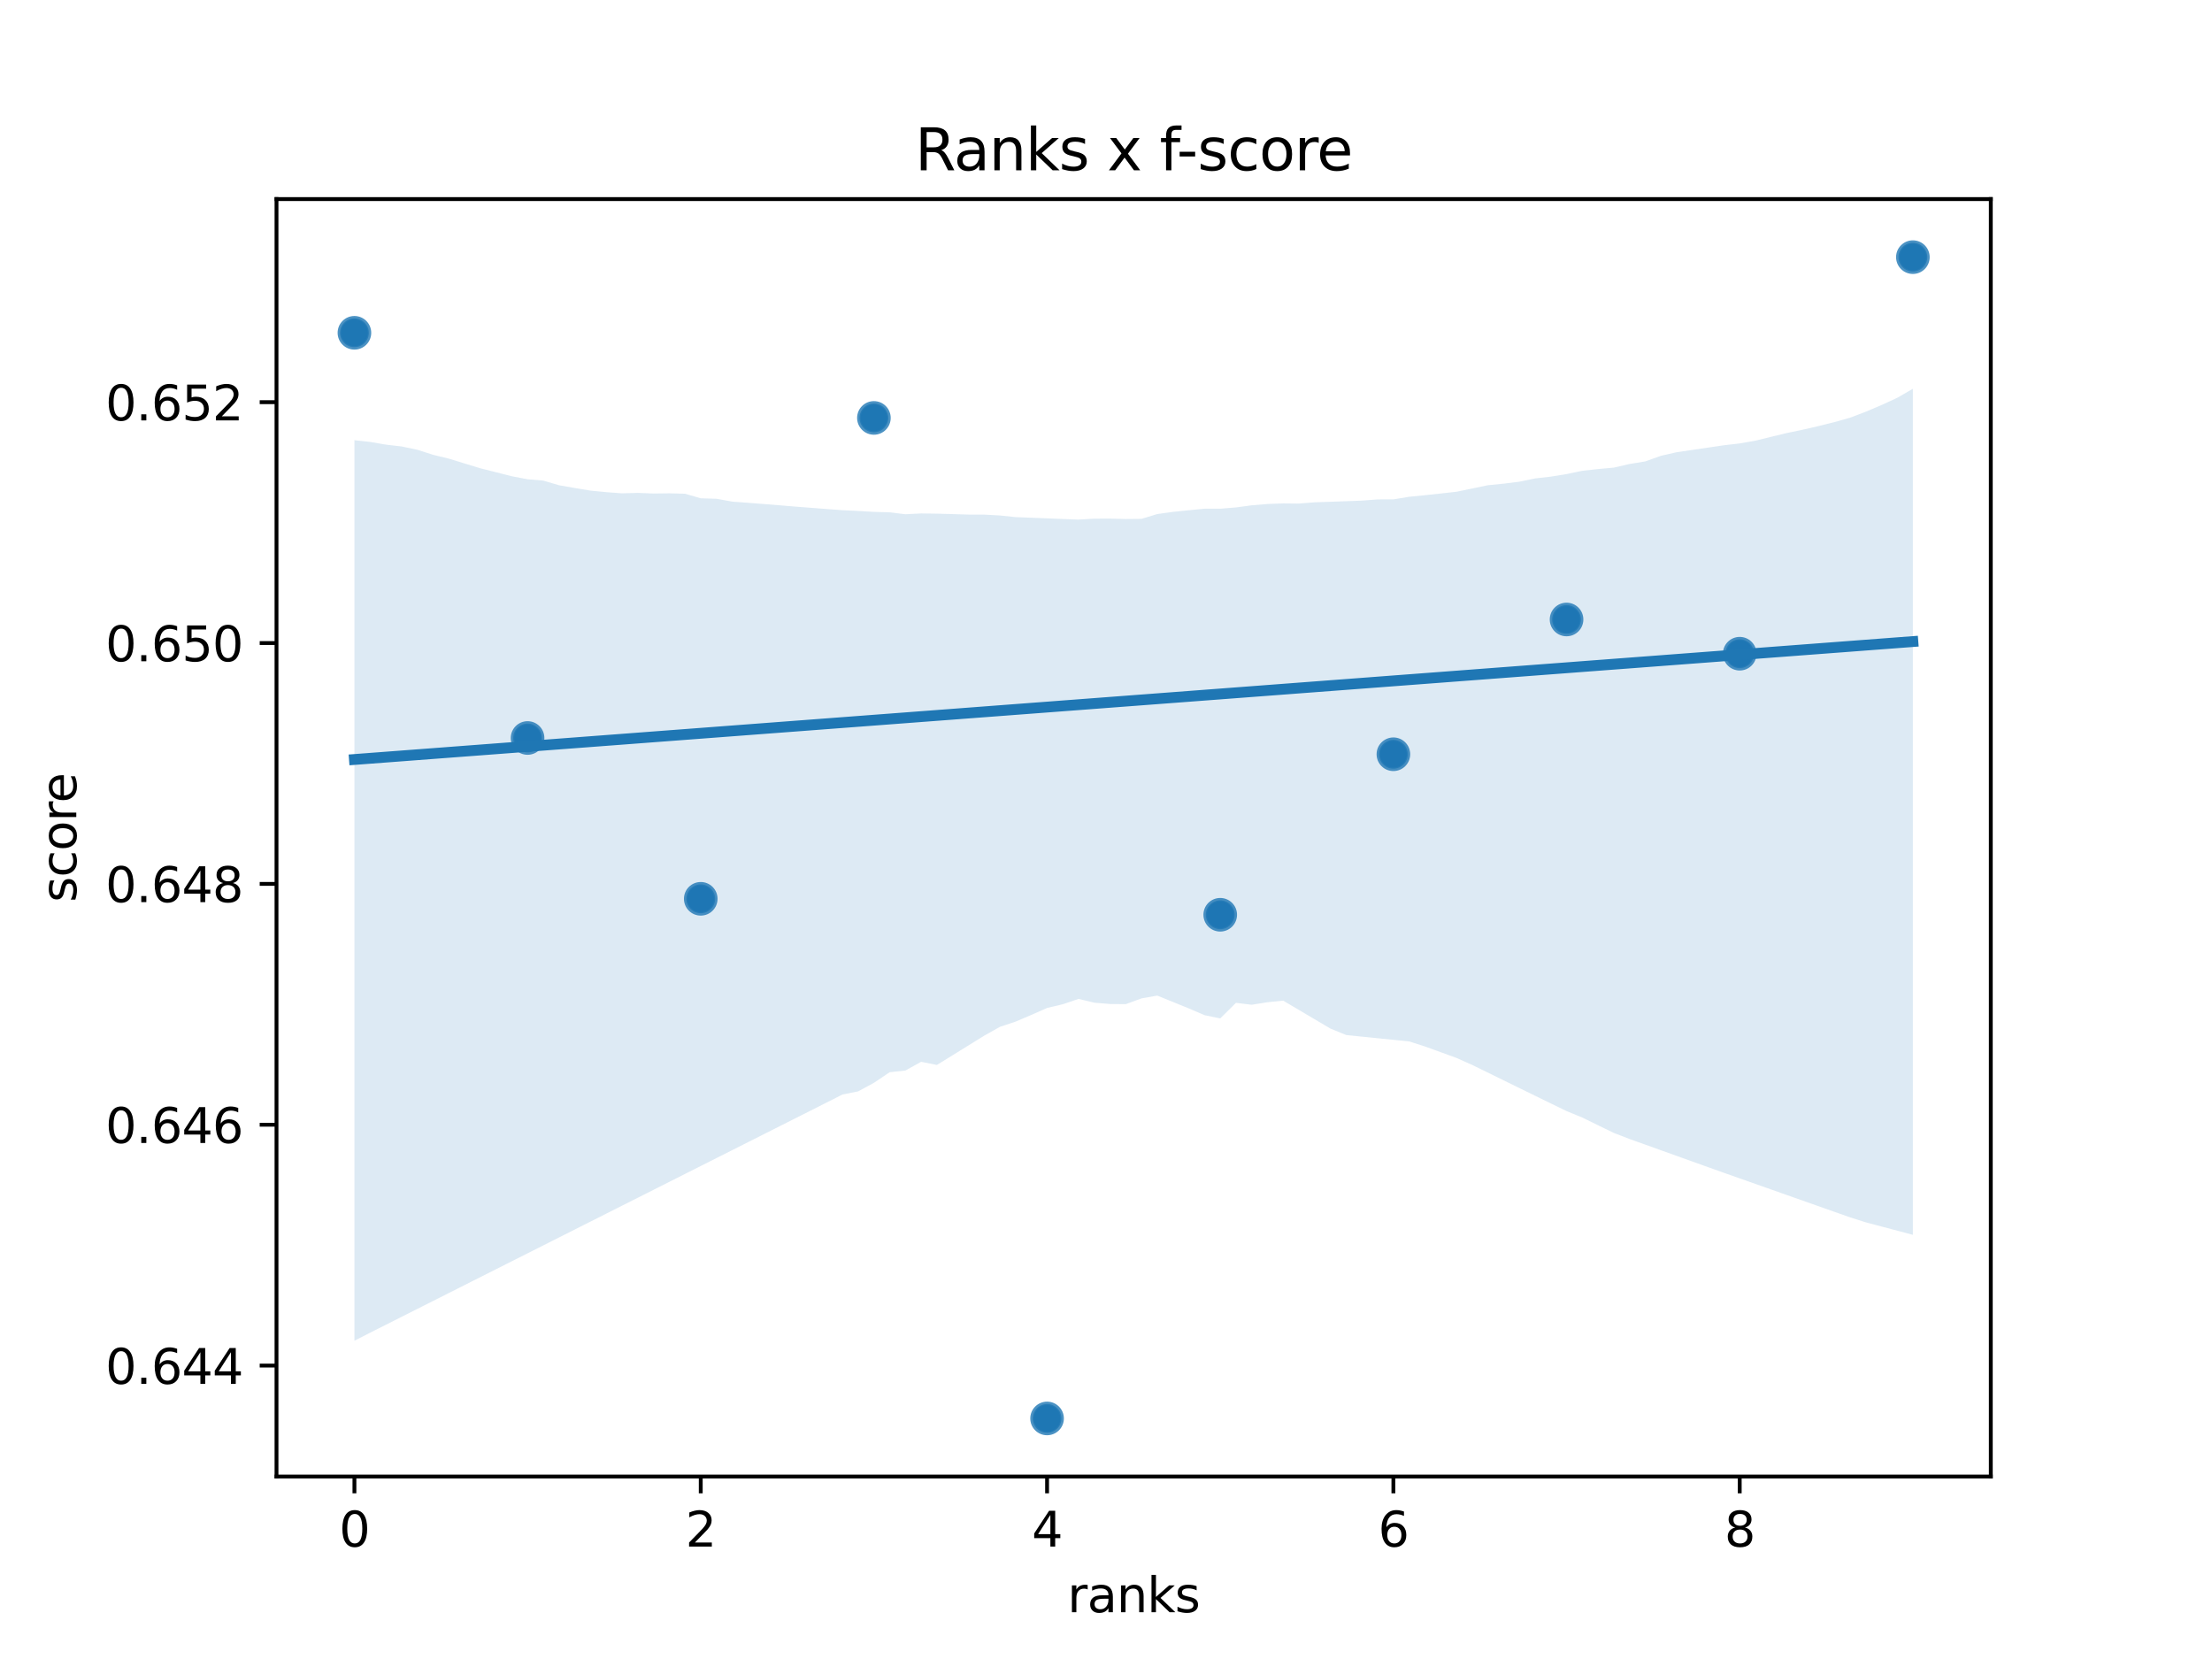 <?xml version="1.0" encoding="utf-8" standalone="no"?>
<!DOCTYPE svg PUBLIC "-//W3C//DTD SVG 1.1//EN"
  "http://www.w3.org/Graphics/SVG/1.1/DTD/svg11.dtd">
<svg xmlns:xlink="http://www.w3.org/1999/xlink" width="460.8pt" height="345.6pt" viewBox="0 0 460.8 345.6" xmlns="http://www.w3.org/2000/svg" version="1.1">
 <defs>
  <style type="text/css">*{stroke-linejoin: round; stroke-linecap: butt}</style>
 </defs>
 <g id="figure_1">
  <g id="patch_1">
   <path d="M 0 345.6 
L 460.8 345.6 
L 460.8 0 
L 0 0 
z
" style="fill: #ffffff"/>
  </g>
  <g id="axes_1">
   <g id="patch_2">
    <path d="M 57.6 307.584 
L 414.72 307.584 
L 414.72 41.472 
L 57.6 41.472 
z
" style="fill: #ffffff"/>
   </g>
   <g id="PathCollection_1">
    <defs>
     <path id="md44d83aad6" d="M 0 3 
C 0.796 3 1.559 2.684 2.121 2.121 
C 2.684 1.559 3 0.796 3 0 
C 3 -0.796 2.684 -1.559 2.121 -2.121 
C 1.559 -2.684 0.796 -3 0 -3 
C -0.796 -3 -1.559 -2.684 -2.121 -2.121 
C -2.684 -1.559 -3 -0.796 -3 0 
C -3 0.796 -2.684 1.559 -2.121 2.121 
C -1.559 2.684 -0.796 3 0 3 
z
" style="stroke: #ffffff; stroke-width: 0.48"/>
    </defs>
    <g clip-path="url(#p1fde4c0c17)">
     <use xlink:href="#md44d83aad6" x="73.833" y="69.328" style="fill: #1f77b4; stroke: #ffffff; stroke-width: 0.48"/>
     <use xlink:href="#md44d83aad6" x="109.905" y="153.737" style="fill: #1f77b4; stroke: #ffffff; stroke-width: 0.48"/>
     <use xlink:href="#md44d83aad6" x="145.978" y="187.237" style="fill: #1f77b4; stroke: #ffffff; stroke-width: 0.48"/>
     <use xlink:href="#md44d83aad6" x="182.051" y="87.061" style="fill: #1f77b4; stroke: #ffffff; stroke-width: 0.48"/>
     <use xlink:href="#md44d83aad6" x="218.124" y="295.488" style="fill: #1f77b4; stroke: #ffffff; stroke-width: 0.48"/>
     <use xlink:href="#md44d83aad6" x="254.196" y="190.561" style="fill: #1f77b4; stroke: #ffffff; stroke-width: 0.48"/>
     <use xlink:href="#md44d83aad6" x="290.269" y="157.125" style="fill: #1f77b4; stroke: #ffffff; stroke-width: 0.48"/>
     <use xlink:href="#md44d83aad6" x="326.342" y="129.051" style="fill: #1f77b4; stroke: #ffffff; stroke-width: 0.48"/>
     <use xlink:href="#md44d83aad6" x="362.415" y="136.177" style="fill: #1f77b4; stroke: #ffffff; stroke-width: 0.48"/>
     <use xlink:href="#md44d83aad6" x="398.487" y="53.568" style="fill: #1f77b4; stroke: #ffffff; stroke-width: 0.48"/>
    </g>
   </g>
   <g id="PathCollection_2">
    <defs>
     <path id="mb88c8a0f99" d="M 0 3 
C 0.796 3 1.559 2.684 2.121 2.121 
C 2.684 1.559 3 0.796 3 0 
C 3 -0.796 2.684 -1.559 2.121 -2.121 
C 1.559 -2.684 0.796 -3 0 -3 
C -0.796 -3 -1.559 -2.684 -2.121 -2.121 
C -2.684 -1.559 -3 -0.796 -3 0 
C -3 0.796 -2.684 1.559 -2.121 2.121 
C -1.559 2.684 -0.796 3 0 3 
z
" style="stroke: #1f77b4; stroke-opacity: 0.8"/>
    </defs>
    <g clip-path="url(#p1fde4c0c17)">
     <use xlink:href="#mb88c8a0f99" x="73.833" y="69.328" style="fill: #1f77b4; fill-opacity: 0.8; stroke: #1f77b4; stroke-opacity: 0.8"/>
     <use xlink:href="#mb88c8a0f99" x="109.905" y="153.737" style="fill: #1f77b4; fill-opacity: 0.8; stroke: #1f77b4; stroke-opacity: 0.8"/>
     <use xlink:href="#mb88c8a0f99" x="145.978" y="187.237" style="fill: #1f77b4; fill-opacity: 0.8; stroke: #1f77b4; stroke-opacity: 0.8"/>
     <use xlink:href="#mb88c8a0f99" x="182.051" y="87.061" style="fill: #1f77b4; fill-opacity: 0.8; stroke: #1f77b4; stroke-opacity: 0.8"/>
     <use xlink:href="#mb88c8a0f99" x="218.124" y="295.488" style="fill: #1f77b4; fill-opacity: 0.8; stroke: #1f77b4; stroke-opacity: 0.8"/>
     <use xlink:href="#mb88c8a0f99" x="254.196" y="190.561" style="fill: #1f77b4; fill-opacity: 0.8; stroke: #1f77b4; stroke-opacity: 0.8"/>
     <use xlink:href="#mb88c8a0f99" x="290.269" y="157.125" style="fill: #1f77b4; fill-opacity: 0.8; stroke: #1f77b4; stroke-opacity: 0.8"/>
     <use xlink:href="#mb88c8a0f99" x="326.342" y="129.051" style="fill: #1f77b4; fill-opacity: 0.8; stroke: #1f77b4; stroke-opacity: 0.8"/>
     <use xlink:href="#mb88c8a0f99" x="362.415" y="136.177" style="fill: #1f77b4; fill-opacity: 0.8; stroke: #1f77b4; stroke-opacity: 0.8"/>
     <use xlink:href="#mb88c8a0f99" x="398.487" y="53.568" style="fill: #1f77b4; fill-opacity: 0.8; stroke: #1f77b4; stroke-opacity: 0.8"/>
    </g>
   </g>
   <g id="PolyCollection_1">
    <path d="M 73.833 91.702 
L 73.833 279.297 
L 77.112 277.623 
L 80.391 275.97 
L 83.671 274.316 
L 86.95 272.663 
L 90.229 271.009 
L 93.509 269.356 
L 96.788 267.702 
L 100.067 266.049 
L 103.347 264.395 
L 106.626 262.742 
L 109.905 261.088 
L 113.185 259.435 
L 116.464 257.781 
L 119.743 256.128 
L 123.023 254.474 
L 126.302 252.821 
L 129.581 251.167 
L 132.861 249.514 
L 136.14 247.86 
L 139.42 246.207 
L 142.699 244.553 
L 145.978 242.9 
L 149.258 241.246 
L 152.537 239.593 
L 155.816 237.939 
L 159.096 236.286 
L 162.375 234.632 
L 165.654 232.979 
L 168.934 231.325 
L 172.213 229.671 
L 175.492 228.008 
L 178.772 227.352 
L 182.051 225.573 
L 185.33 223.363 
L 188.61 223.01 
L 191.889 221.191 
L 195.168 221.854 
L 198.448 219.824 
L 201.727 217.795 
L 205.006 215.765 
L 208.286 213.917 
L 211.565 212.822 
L 214.844 211.426 
L 218.124 209.978 
L 221.403 209.2 
L 224.682 208.092 
L 227.962 208.878 
L 231.241 209.153 
L 234.52 209.185 
L 237.8 207.98 
L 241.079 207.399 
L 244.358 208.732 
L 247.638 210.067 
L 250.917 211.479 
L 254.196 212.152 
L 257.476 208.909 
L 260.755 209.309 
L 264.034 208.783 
L 267.314 208.454 
L 270.593 210.393 
L 273.872 212.332 
L 277.152 214.271 
L 280.431 215.614 
L 283.71 215.952 
L 286.99 216.284 
L 290.269 216.615 
L 293.548 216.946 
L 296.828 217.995 
L 300.107 219.184 
L 303.386 220.373 
L 306.666 221.834 
L 309.945 223.442 
L 313.224 225.05 
L 316.504 226.658 
L 319.783 228.264 
L 323.062 229.863 
L 326.342 231.461 
L 329.621 232.807 
L 332.9 234.41 
L 336.18 236.007 
L 339.459 237.27 
L 342.739 238.446 
L 346.018 239.623 
L 349.297 240.799 
L 352.577 241.976 
L 355.856 243.152 
L 359.135 244.32 
L 362.415 245.478 
L 365.694 246.636 
L 368.973 247.794 
L 372.253 248.952 
L 375.532 250.11 
L 378.811 251.268 
L 382.091 252.426 
L 385.37 253.584 
L 388.649 254.627 
L 391.929 255.498 
L 395.208 256.368 
L 398.487 257.239 
L 398.487 80.99 
L 398.487 80.99 
L 395.208 82.882 
L 391.929 84.388 
L 388.649 85.779 
L 385.37 87.023 
L 382.091 87.945 
L 378.811 88.765 
L 375.532 89.517 
L 372.253 90.201 
L 368.973 90.993 
L 365.694 91.801 
L 362.415 92.374 
L 359.135 92.757 
L 355.856 93.237 
L 352.577 93.72 
L 349.297 94.202 
L 346.018 94.947 
L 342.739 96.122 
L 339.459 96.659 
L 336.18 97.415 
L 332.9 97.715 
L 329.621 98.075 
L 326.342 98.76 
L 323.062 99.29 
L 319.783 99.668 
L 316.504 100.348 
L 313.224 100.756 
L 309.945 101.085 
L 306.666 101.77 
L 303.386 102.446 
L 300.107 102.807 
L 296.828 103.162 
L 293.548 103.487 
L 290.269 104.029 
L 286.99 104.038 
L 283.71 104.286 
L 280.431 104.41 
L 277.152 104.528 
L 273.872 104.638 
L 270.593 104.902 
L 267.314 104.869 
L 264.034 104.991 
L 260.755 105.267 
L 257.476 105.706 
L 254.196 105.975 
L 250.917 105.977 
L 247.638 106.296 
L 244.358 106.63 
L 241.079 107.088 
L 237.8 108.087 
L 234.52 108.118 
L 231.241 108.035 
L 227.962 108.046 
L 224.682 108.242 
L 221.403 108.117 
L 218.124 107.981 
L 214.844 107.853 
L 211.565 107.725 
L 208.286 107.382 
L 205.006 107.202 
L 201.727 107.195 
L 198.448 107.097 
L 195.168 107.003 
L 191.889 106.958 
L 188.61 107.126 
L 185.33 106.727 
L 182.051 106.633 
L 178.772 106.441 
L 175.492 106.284 
L 172.213 106.04 
L 168.934 105.784 
L 165.654 105.532 
L 162.375 105.259 
L 159.096 104.998 
L 155.816 104.741 
L 152.537 104.497 
L 149.258 103.903 
L 145.978 103.805 
L 142.699 102.853 
L 139.42 102.767 
L 136.14 102.808 
L 132.861 102.679 
L 129.581 102.77 
L 126.302 102.526 
L 123.023 102.206 
L 119.743 101.661 
L 116.464 101.087 
L 113.185 100.118 
L 109.905 99.839 
L 106.626 99.215 
L 103.347 98.38 
L 100.067 97.556 
L 96.788 96.553 
L 93.509 95.544 
L 90.229 94.75 
L 86.95 93.696 
L 83.671 93.006 
L 80.391 92.625 
L 77.112 92.061 
L 73.833 91.702 
z
" clip-path="url(#p1fde4c0c17)" style="fill: #1f77b4; fill-opacity: 0.15"/>
   </g>
   <g id="matplotlib.axis_1">
    <g id="xtick_1">
     <g id="line2d_1">
      <defs>
       <path id="m5359ee29d0" d="M 0 0 
L 0 3.5 
" style="stroke: #000000; stroke-width: 0.8"/>
      </defs>
      <g>
       <use xlink:href="#m5359ee29d0" x="73.833" y="307.584" style="stroke: #000000; stroke-width: 0.8"/>
      </g>
     </g>
     <g id="text_1">
      <!-- 0 -->
      <g transform="translate(70.651 322.182) scale(0.1 -0.1)">
       <defs>
        <path id="DejaVuSans-30" d="M 2034 4250 
Q 1547 4250 1301 3770 
Q 1056 3291 1056 2328 
Q 1056 1369 1301 889 
Q 1547 409 2034 409 
Q 2525 409 2770 889 
Q 3016 1369 3016 2328 
Q 3016 3291 2770 3770 
Q 2525 4250 2034 4250 
z
M 2034 4750 
Q 2819 4750 3233 4129 
Q 3647 3509 3647 2328 
Q 3647 1150 3233 529 
Q 2819 -91 2034 -91 
Q 1250 -91 836 529 
Q 422 1150 422 2328 
Q 422 3509 836 4129 
Q 1250 4750 2034 4750 
z
" transform="scale(0.016)"/>
       </defs>
       <use xlink:href="#DejaVuSans-30"/>
      </g>
     </g>
    </g>
    <g id="xtick_2">
     <g id="line2d_2">
      <g>
       <use xlink:href="#m5359ee29d0" x="145.978" y="307.584" style="stroke: #000000; stroke-width: 0.8"/>
      </g>
     </g>
     <g id="text_2">
      <!-- 2 -->
      <g transform="translate(142.797 322.182) scale(0.1 -0.1)">
       <defs>
        <path id="DejaVuSans-32" d="M 1228 531 
L 3431 531 
L 3431 0 
L 469 0 
L 469 531 
Q 828 903 1448 1529 
Q 2069 2156 2228 2338 
Q 2531 2678 2651 2914 
Q 2772 3150 2772 3378 
Q 2772 3750 2511 3984 
Q 2250 4219 1831 4219 
Q 1534 4219 1204 4116 
Q 875 4013 500 3803 
L 500 4441 
Q 881 4594 1212 4672 
Q 1544 4750 1819 4750 
Q 2544 4750 2975 4387 
Q 3406 4025 3406 3419 
Q 3406 3131 3298 2873 
Q 3191 2616 2906 2266 
Q 2828 2175 2409 1742 
Q 1991 1309 1228 531 
z
" transform="scale(0.016)"/>
       </defs>
       <use xlink:href="#DejaVuSans-32"/>
      </g>
     </g>
    </g>
    <g id="xtick_3">
     <g id="line2d_3">
      <g>
       <use xlink:href="#m5359ee29d0" x="218.124" y="307.584" style="stroke: #000000; stroke-width: 0.8"/>
      </g>
     </g>
     <g id="text_3">
      <!-- 4 -->
      <g transform="translate(214.942 322.182) scale(0.1 -0.1)">
       <defs>
        <path id="DejaVuSans-34" d="M 2419 4116 
L 825 1625 
L 2419 1625 
L 2419 4116 
z
M 2253 4666 
L 3047 4666 
L 3047 1625 
L 3713 1625 
L 3713 1100 
L 3047 1100 
L 3047 0 
L 2419 0 
L 2419 1100 
L 313 1100 
L 313 1709 
L 2253 4666 
z
" transform="scale(0.016)"/>
       </defs>
       <use xlink:href="#DejaVuSans-34"/>
      </g>
     </g>
    </g>
    <g id="xtick_4">
     <g id="line2d_4">
      <g>
       <use xlink:href="#m5359ee29d0" x="290.269" y="307.584" style="stroke: #000000; stroke-width: 0.8"/>
      </g>
     </g>
     <g id="text_4">
      <!-- 6 -->
      <g transform="translate(287.088 322.182) scale(0.1 -0.1)">
       <defs>
        <path id="DejaVuSans-36" d="M 2113 2584 
Q 1688 2584 1439 2293 
Q 1191 2003 1191 1497 
Q 1191 994 1439 701 
Q 1688 409 2113 409 
Q 2538 409 2786 701 
Q 3034 994 3034 1497 
Q 3034 2003 2786 2293 
Q 2538 2584 2113 2584 
z
M 3366 4563 
L 3366 3988 
Q 3128 4100 2886 4159 
Q 2644 4219 2406 4219 
Q 1781 4219 1451 3797 
Q 1122 3375 1075 2522 
Q 1259 2794 1537 2939 
Q 1816 3084 2150 3084 
Q 2853 3084 3261 2657 
Q 3669 2231 3669 1497 
Q 3669 778 3244 343 
Q 2819 -91 2113 -91 
Q 1303 -91 875 529 
Q 447 1150 447 2328 
Q 447 3434 972 4092 
Q 1497 4750 2381 4750 
Q 2619 4750 2861 4703 
Q 3103 4656 3366 4563 
z
" transform="scale(0.016)"/>
       </defs>
       <use xlink:href="#DejaVuSans-36"/>
      </g>
     </g>
    </g>
    <g id="xtick_5">
     <g id="line2d_5">
      <g>
       <use xlink:href="#m5359ee29d0" x="362.415" y="307.584" style="stroke: #000000; stroke-width: 0.8"/>
      </g>
     </g>
     <g id="text_5">
      <!-- 8 -->
      <g transform="translate(359.233 322.182) scale(0.1 -0.1)">
       <defs>
        <path id="DejaVuSans-38" d="M 2034 2216 
Q 1584 2216 1326 1975 
Q 1069 1734 1069 1313 
Q 1069 891 1326 650 
Q 1584 409 2034 409 
Q 2484 409 2743 651 
Q 3003 894 3003 1313 
Q 3003 1734 2745 1975 
Q 2488 2216 2034 2216 
z
M 1403 2484 
Q 997 2584 770 2862 
Q 544 3141 544 3541 
Q 544 4100 942 4425 
Q 1341 4750 2034 4750 
Q 2731 4750 3128 4425 
Q 3525 4100 3525 3541 
Q 3525 3141 3298 2862 
Q 3072 2584 2669 2484 
Q 3125 2378 3379 2068 
Q 3634 1759 3634 1313 
Q 3634 634 3220 271 
Q 2806 -91 2034 -91 
Q 1263 -91 848 271 
Q 434 634 434 1313 
Q 434 1759 690 2068 
Q 947 2378 1403 2484 
z
M 1172 3481 
Q 1172 3119 1398 2916 
Q 1625 2713 2034 2713 
Q 2441 2713 2670 2916 
Q 2900 3119 2900 3481 
Q 2900 3844 2670 4047 
Q 2441 4250 2034 4250 
Q 1625 4250 1398 4047 
Q 1172 3844 1172 3481 
z
" transform="scale(0.016)"/>
       </defs>
       <use xlink:href="#DejaVuSans-38"/>
      </g>
     </g>
    </g>
    <g id="text_6">
     <!-- ranks -->
     <g transform="translate(222.372 335.861) scale(0.1 -0.1)">
      <defs>
       <path id="DejaVuSans-72" d="M 2631 2963 
Q 2534 3019 2420 3045 
Q 2306 3072 2169 3072 
Q 1681 3072 1420 2755 
Q 1159 2438 1159 1844 
L 1159 0 
L 581 0 
L 581 3500 
L 1159 3500 
L 1159 2956 
Q 1341 3275 1631 3429 
Q 1922 3584 2338 3584 
Q 2397 3584 2469 3576 
Q 2541 3569 2628 3553 
L 2631 2963 
z
" transform="scale(0.016)"/>
       <path id="DejaVuSans-61" d="M 2194 1759 
Q 1497 1759 1228 1600 
Q 959 1441 959 1056 
Q 959 750 1161 570 
Q 1363 391 1709 391 
Q 2188 391 2477 730 
Q 2766 1069 2766 1631 
L 2766 1759 
L 2194 1759 
z
M 3341 1997 
L 3341 0 
L 2766 0 
L 2766 531 
Q 2569 213 2275 61 
Q 1981 -91 1556 -91 
Q 1019 -91 701 211 
Q 384 513 384 1019 
Q 384 1609 779 1909 
Q 1175 2209 1959 2209 
L 2766 2209 
L 2766 2266 
Q 2766 2663 2505 2880 
Q 2244 3097 1772 3097 
Q 1472 3097 1187 3025 
Q 903 2953 641 2809 
L 641 3341 
Q 956 3463 1253 3523 
Q 1550 3584 1831 3584 
Q 2591 3584 2966 3190 
Q 3341 2797 3341 1997 
z
" transform="scale(0.016)"/>
       <path id="DejaVuSans-6e" d="M 3513 2113 
L 3513 0 
L 2938 0 
L 2938 2094 
Q 2938 2591 2744 2837 
Q 2550 3084 2163 3084 
Q 1697 3084 1428 2787 
Q 1159 2491 1159 1978 
L 1159 0 
L 581 0 
L 581 3500 
L 1159 3500 
L 1159 2956 
Q 1366 3272 1645 3428 
Q 1925 3584 2291 3584 
Q 2894 3584 3203 3211 
Q 3513 2838 3513 2113 
z
" transform="scale(0.016)"/>
       <path id="DejaVuSans-6b" d="M 581 4863 
L 1159 4863 
L 1159 1991 
L 2875 3500 
L 3609 3500 
L 1753 1863 
L 3688 0 
L 2938 0 
L 1159 1709 
L 1159 0 
L 581 0 
L 581 4863 
z
" transform="scale(0.016)"/>
       <path id="DejaVuSans-73" d="M 2834 3397 
L 2834 2853 
Q 2591 2978 2328 3040 
Q 2066 3103 1784 3103 
Q 1356 3103 1142 2972 
Q 928 2841 928 2578 
Q 928 2378 1081 2264 
Q 1234 2150 1697 2047 
L 1894 2003 
Q 2506 1872 2764 1633 
Q 3022 1394 3022 966 
Q 3022 478 2636 193 
Q 2250 -91 1575 -91 
Q 1294 -91 989 -36 
Q 684 19 347 128 
L 347 722 
Q 666 556 975 473 
Q 1284 391 1588 391 
Q 1994 391 2212 530 
Q 2431 669 2431 922 
Q 2431 1156 2273 1281 
Q 2116 1406 1581 1522 
L 1381 1569 
Q 847 1681 609 1914 
Q 372 2147 372 2553 
Q 372 3047 722 3315 
Q 1072 3584 1716 3584 
Q 2034 3584 2315 3537 
Q 2597 3491 2834 3397 
z
" transform="scale(0.016)"/>
      </defs>
      <use xlink:href="#DejaVuSans-72"/>
      <use xlink:href="#DejaVuSans-61" x="41.113"/>
      <use xlink:href="#DejaVuSans-6e" x="102.393"/>
      <use xlink:href="#DejaVuSans-6b" x="165.771"/>
      <use xlink:href="#DejaVuSans-73" x="223.682"/>
     </g>
    </g>
   </g>
   <g id="matplotlib.axis_2">
    <g id="ytick_1">
     <g id="line2d_6">
      <defs>
       <path id="mf34a2b96d2" d="M 0 0 
L -3.5 0 
" style="stroke: #000000; stroke-width: 0.8"/>
      </defs>
      <g>
       <use xlink:href="#mf34a2b96d2" x="57.6" y="284.478" style="stroke: #000000; stroke-width: 0.8"/>
      </g>
     </g>
     <g id="text_7">
      <!-- 0.644 -->
      <g transform="translate(21.972 288.277) scale(0.1 -0.1)">
       <defs>
        <path id="DejaVuSans-2e" d="M 684 794 
L 1344 794 
L 1344 0 
L 684 0 
L 684 794 
z
" transform="scale(0.016)"/>
       </defs>
       <use xlink:href="#DejaVuSans-30"/>
       <use xlink:href="#DejaVuSans-2e" x="63.623"/>
       <use xlink:href="#DejaVuSans-36" x="95.41"/>
       <use xlink:href="#DejaVuSans-34" x="159.033"/>
       <use xlink:href="#DejaVuSans-34" x="222.656"/>
      </g>
     </g>
    </g>
    <g id="ytick_2">
     <g id="line2d_7">
      <g>
       <use xlink:href="#mf34a2b96d2" x="57.6" y="234.303" style="stroke: #000000; stroke-width: 0.8"/>
      </g>
     </g>
     <g id="text_8">
      <!-- 0.646 -->
      <g transform="translate(21.972 238.102) scale(0.1 -0.1)">
       <use xlink:href="#DejaVuSans-30"/>
       <use xlink:href="#DejaVuSans-2e" x="63.623"/>
       <use xlink:href="#DejaVuSans-36" x="95.41"/>
       <use xlink:href="#DejaVuSans-34" x="159.033"/>
       <use xlink:href="#DejaVuSans-36" x="222.656"/>
      </g>
     </g>
    </g>
    <g id="ytick_3">
     <g id="line2d_8">
      <g>
       <use xlink:href="#mf34a2b96d2" x="57.6" y="184.129" style="stroke: #000000; stroke-width: 0.8"/>
      </g>
     </g>
     <g id="text_9">
      <!-- 0.648 -->
      <g transform="translate(21.972 187.928) scale(0.1 -0.1)">
       <use xlink:href="#DejaVuSans-30"/>
       <use xlink:href="#DejaVuSans-2e" x="63.623"/>
       <use xlink:href="#DejaVuSans-36" x="95.41"/>
       <use xlink:href="#DejaVuSans-34" x="159.033"/>
       <use xlink:href="#DejaVuSans-38" x="222.656"/>
      </g>
     </g>
    </g>
    <g id="ytick_4">
     <g id="line2d_9">
      <g>
       <use xlink:href="#mf34a2b96d2" x="57.6" y="133.954" style="stroke: #000000; stroke-width: 0.8"/>
      </g>
     </g>
     <g id="text_10">
      <!-- 0.650 -->
      <g transform="translate(21.972 137.753) scale(0.1 -0.1)">
       <defs>
        <path id="DejaVuSans-35" d="M 691 4666 
L 3169 4666 
L 3169 4134 
L 1269 4134 
L 1269 2991 
Q 1406 3038 1543 3061 
Q 1681 3084 1819 3084 
Q 2600 3084 3056 2656 
Q 3513 2228 3513 1497 
Q 3513 744 3044 326 
Q 2575 -91 1722 -91 
Q 1428 -91 1123 -41 
Q 819 9 494 109 
L 494 744 
Q 775 591 1075 516 
Q 1375 441 1709 441 
Q 2250 441 2565 725 
Q 2881 1009 2881 1497 
Q 2881 1984 2565 2268 
Q 2250 2553 1709 2553 
Q 1456 2553 1204 2497 
Q 953 2441 691 2322 
L 691 4666 
z
" transform="scale(0.016)"/>
       </defs>
       <use xlink:href="#DejaVuSans-30"/>
       <use xlink:href="#DejaVuSans-2e" x="63.623"/>
       <use xlink:href="#DejaVuSans-36" x="95.41"/>
       <use xlink:href="#DejaVuSans-35" x="159.033"/>
       <use xlink:href="#DejaVuSans-30" x="222.656"/>
      </g>
     </g>
    </g>
    <g id="ytick_5">
     <g id="line2d_10">
      <g>
       <use xlink:href="#mf34a2b96d2" x="57.6" y="83.78" style="stroke: #000000; stroke-width: 0.8"/>
      </g>
     </g>
     <g id="text_11">
      <!-- 0.652 -->
      <g transform="translate(21.972 87.579) scale(0.1 -0.1)">
       <use xlink:href="#DejaVuSans-30"/>
       <use xlink:href="#DejaVuSans-2e" x="63.623"/>
       <use xlink:href="#DejaVuSans-36" x="95.41"/>
       <use xlink:href="#DejaVuSans-35" x="159.033"/>
       <use xlink:href="#DejaVuSans-32" x="222.656"/>
      </g>
     </g>
    </g>
    <g id="text_12">
     <!-- score -->
     <g transform="translate(15.892 187.961) rotate(-90) scale(0.1 -0.1)">
      <defs>
       <path id="DejaVuSans-63" d="M 3122 3366 
L 3122 2828 
Q 2878 2963 2633 3030 
Q 2388 3097 2138 3097 
Q 1578 3097 1268 2742 
Q 959 2388 959 1747 
Q 959 1106 1268 751 
Q 1578 397 2138 397 
Q 2388 397 2633 464 
Q 2878 531 3122 666 
L 3122 134 
Q 2881 22 2623 -34 
Q 2366 -91 2075 -91 
Q 1284 -91 818 406 
Q 353 903 353 1747 
Q 353 2603 823 3093 
Q 1294 3584 2113 3584 
Q 2378 3584 2631 3529 
Q 2884 3475 3122 3366 
z
" transform="scale(0.016)"/>
       <path id="DejaVuSans-6f" d="M 1959 3097 
Q 1497 3097 1228 2736 
Q 959 2375 959 1747 
Q 959 1119 1226 758 
Q 1494 397 1959 397 
Q 2419 397 2687 759 
Q 2956 1122 2956 1747 
Q 2956 2369 2687 2733 
Q 2419 3097 1959 3097 
z
M 1959 3584 
Q 2709 3584 3137 3096 
Q 3566 2609 3566 1747 
Q 3566 888 3137 398 
Q 2709 -91 1959 -91 
Q 1206 -91 779 398 
Q 353 888 353 1747 
Q 353 2609 779 3096 
Q 1206 3584 1959 3584 
z
" transform="scale(0.016)"/>
       <path id="DejaVuSans-65" d="M 3597 1894 
L 3597 1613 
L 953 1613 
Q 991 1019 1311 708 
Q 1631 397 2203 397 
Q 2534 397 2845 478 
Q 3156 559 3463 722 
L 3463 178 
Q 3153 47 2828 -22 
Q 2503 -91 2169 -91 
Q 1331 -91 842 396 
Q 353 884 353 1716 
Q 353 2575 817 3079 
Q 1281 3584 2069 3584 
Q 2775 3584 3186 3129 
Q 3597 2675 3597 1894 
z
M 3022 2063 
Q 3016 2534 2758 2815 
Q 2500 3097 2075 3097 
Q 1594 3097 1305 2825 
Q 1016 2553 972 2059 
L 3022 2063 
z
" transform="scale(0.016)"/>
      </defs>
      <use xlink:href="#DejaVuSans-73"/>
      <use xlink:href="#DejaVuSans-63" x="52.1"/>
      <use xlink:href="#DejaVuSans-6f" x="107.08"/>
      <use xlink:href="#DejaVuSans-72" x="168.262"/>
      <use xlink:href="#DejaVuSans-65" x="207.125"/>
     </g>
    </g>
   </g>
   <g id="line2d_11">
    <path d="M 73.833 158.217 
L 77.112 157.969 
L 80.391 157.721 
L 83.671 157.473 
L 86.95 157.225 
L 90.229 156.977 
L 93.509 156.728 
L 96.788 156.48 
L 100.067 156.232 
L 103.347 155.984 
L 106.626 155.736 
L 109.905 155.488 
L 113.185 155.239 
L 116.464 154.991 
L 119.743 154.743 
L 123.023 154.495 
L 126.302 154.247 
L 129.581 153.999 
L 132.861 153.75 
L 136.14 153.502 
L 139.42 153.254 
L 142.699 153.006 
L 145.978 152.758 
L 149.258 152.51 
L 152.537 152.261 
L 155.816 152.013 
L 159.096 151.765 
L 162.375 151.517 
L 165.654 151.269 
L 168.934 151.021 
L 172.213 150.772 
L 175.492 150.524 
L 178.772 150.276 
L 182.051 150.028 
L 185.33 149.78 
L 188.61 149.532 
L 191.889 149.283 
L 195.168 149.035 
L 198.448 148.787 
L 201.727 148.539 
L 205.006 148.291 
L 208.286 148.043 
L 211.565 147.794 
L 214.844 147.546 
L 218.124 147.298 
L 221.403 147.05 
L 224.682 146.802 
L 227.962 146.554 
L 231.241 146.305 
L 234.52 146.057 
L 237.8 145.809 
L 241.079 145.561 
L 244.358 145.313 
L 247.638 145.065 
L 250.917 144.816 
L 254.196 144.568 
L 257.476 144.32 
L 260.755 144.072 
L 264.034 143.824 
L 267.314 143.576 
L 270.593 143.327 
L 273.872 143.079 
L 277.152 142.831 
L 280.431 142.583 
L 283.71 142.335 
L 286.99 142.087 
L 290.269 141.838 
L 293.548 141.59 
L 296.828 141.342 
L 300.107 141.094 
L 303.386 140.846 
L 306.666 140.598 
L 309.945 140.349 
L 313.224 140.101 
L 316.504 139.853 
L 319.783 139.605 
L 323.062 139.357 
L 326.342 139.109 
L 329.621 138.86 
L 332.9 138.612 
L 336.18 138.364 
L 339.459 138.116 
L 342.739 137.868 
L 346.018 137.62 
L 349.297 137.371 
L 352.577 137.123 
L 355.856 136.875 
L 359.135 136.627 
L 362.415 136.379 
L 365.694 136.131 
L 368.973 135.882 
L 372.253 135.634 
L 375.532 135.386 
L 378.811 135.138 
L 382.091 134.89 
L 385.37 134.642 
L 388.649 134.393 
L 391.929 134.145 
L 395.208 133.897 
L 398.487 133.649 
" clip-path="url(#p1fde4c0c17)" style="fill: none; stroke: #1f77b4; stroke-width: 2.25; stroke-linecap: square"/>
   </g>
   <g id="patch_3">
    <path d="M 57.6 307.584 
L 57.6 41.472 
" style="fill: none; stroke: #000000; stroke-width: 0.8; stroke-linejoin: miter; stroke-linecap: square"/>
   </g>
   <g id="patch_4">
    <path d="M 414.72 307.584 
L 414.72 41.472 
" style="fill: none; stroke: #000000; stroke-width: 0.8; stroke-linejoin: miter; stroke-linecap: square"/>
   </g>
   <g id="patch_5">
    <path d="M 57.6 307.584 
L 414.72 307.584 
" style="fill: none; stroke: #000000; stroke-width: 0.8; stroke-linejoin: miter; stroke-linecap: square"/>
   </g>
   <g id="patch_6">
    <path d="M 57.6 41.472 
L 414.72 41.472 
" style="fill: none; stroke: #000000; stroke-width: 0.8; stroke-linejoin: miter; stroke-linecap: square"/>
   </g>
   <g id="text_13">
    <!-- Ranks x f-score -->
    <g transform="translate(190.615 35.472) scale(0.12 -0.12)">
     <defs>
      <path id="DejaVuSans-52" d="M 2841 2188 
Q 3044 2119 3236 1894 
Q 3428 1669 3622 1275 
L 4263 0 
L 3584 0 
L 2988 1197 
Q 2756 1666 2539 1819 
Q 2322 1972 1947 1972 
L 1259 1972 
L 1259 0 
L 628 0 
L 628 4666 
L 2053 4666 
Q 2853 4666 3247 4331 
Q 3641 3997 3641 3322 
Q 3641 2881 3436 2590 
Q 3231 2300 2841 2188 
z
M 1259 4147 
L 1259 2491 
L 2053 2491 
Q 2509 2491 2742 2702 
Q 2975 2913 2975 3322 
Q 2975 3731 2742 3939 
Q 2509 4147 2053 4147 
L 1259 4147 
z
" transform="scale(0.016)"/>
      <path id="DejaVuSans-20" transform="scale(0.016)"/>
      <path id="DejaVuSans-78" d="M 3513 3500 
L 2247 1797 
L 3578 0 
L 2900 0 
L 1881 1375 
L 863 0 
L 184 0 
L 1544 1831 
L 300 3500 
L 978 3500 
L 1906 2253 
L 2834 3500 
L 3513 3500 
z
" transform="scale(0.016)"/>
      <path id="DejaVuSans-66" d="M 2375 4863 
L 2375 4384 
L 1825 4384 
Q 1516 4384 1395 4259 
Q 1275 4134 1275 3809 
L 1275 3500 
L 2222 3500 
L 2222 3053 
L 1275 3053 
L 1275 0 
L 697 0 
L 697 3053 
L 147 3053 
L 147 3500 
L 697 3500 
L 697 3744 
Q 697 4328 969 4595 
Q 1241 4863 1831 4863 
L 2375 4863 
z
" transform="scale(0.016)"/>
      <path id="DejaVuSans-2d" d="M 313 2009 
L 1997 2009 
L 1997 1497 
L 313 1497 
L 313 2009 
z
" transform="scale(0.016)"/>
     </defs>
     <use xlink:href="#DejaVuSans-52"/>
     <use xlink:href="#DejaVuSans-61" x="67.232"/>
     <use xlink:href="#DejaVuSans-6e" x="128.512"/>
     <use xlink:href="#DejaVuSans-6b" x="191.891"/>
     <use xlink:href="#DejaVuSans-73" x="249.801"/>
     <use xlink:href="#DejaVuSans-20" x="301.9"/>
     <use xlink:href="#DejaVuSans-78" x="333.688"/>
     <use xlink:href="#DejaVuSans-20" x="392.867"/>
     <use xlink:href="#DejaVuSans-66" x="424.654"/>
     <use xlink:href="#DejaVuSans-2d" x="454.359"/>
     <use xlink:href="#DejaVuSans-73" x="490.443"/>
     <use xlink:href="#DejaVuSans-63" x="542.543"/>
     <use xlink:href="#DejaVuSans-6f" x="597.523"/>
     <use xlink:href="#DejaVuSans-72" x="658.705"/>
     <use xlink:href="#DejaVuSans-65" x="697.568"/>
    </g>
   </g>
  </g>
 </g>
 <defs>
  <clipPath id="p1fde4c0c17">
   <rect x="57.6" y="41.472" width="357.12" height="266.112"/>
  </clipPath>
 </defs>
</svg>

